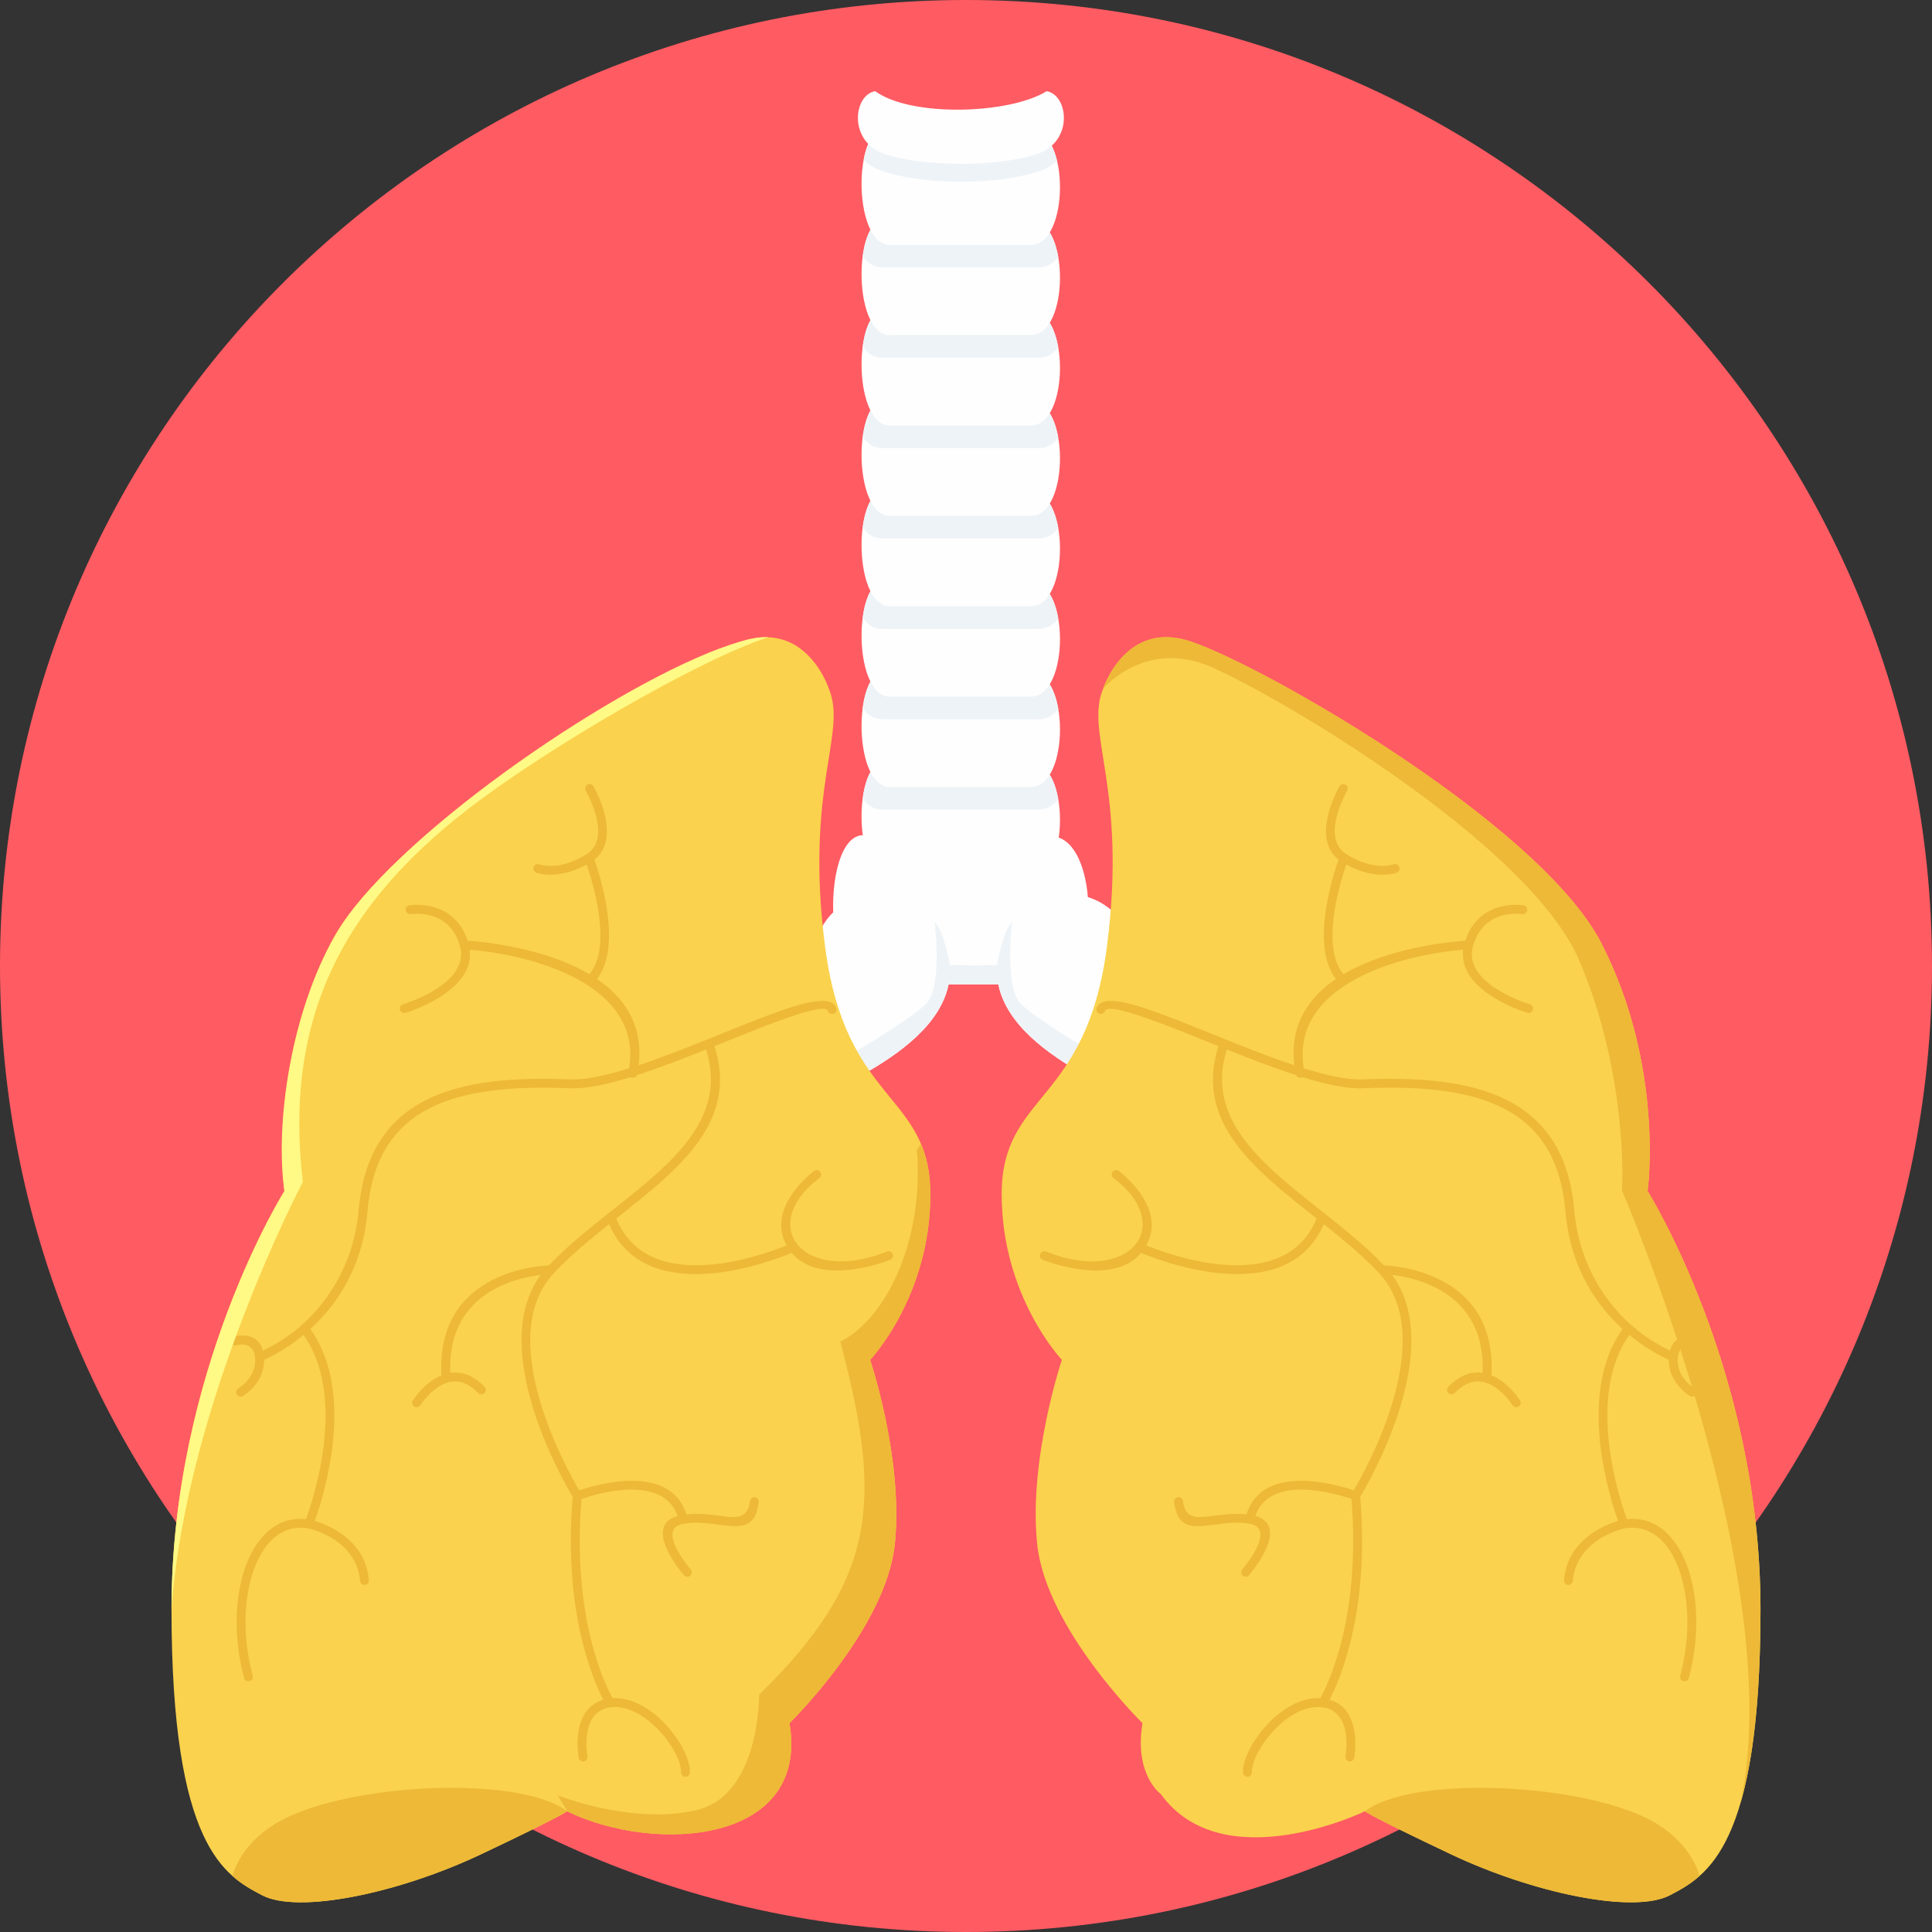 <svg width="60" height="60" viewBox="0 0 60 60" fill="none" xmlns="http://www.w3.org/2000/svg">
<rect x="0" y="0" width="60" height="60" fill="#333333" stroke="none"/>
<path d="M30 60C46.569 60 60 46.569 60 30C60 13.431 46.569 0 30 0C13.431 0 0 13.431 0 30C0 46.569 13.431 60 30 60Z" fill="#FF5B62"/>
<path d="M27.635 23.675C29.095 24.178 30.556 24.136 32.016 23.675C33.22 23.675 33.22 27.247 32.016 27.247H27.635C26.431 27.247 26.496 23.283 27.635 23.675Z" fill="#FEFEFE"/>
<path d="M27.635 20.869C29.095 21.371 30.556 21.33 32.016 20.869C33.22 20.869 33.22 24.441 32.016 24.441H27.635C26.431 24.441 26.496 20.477 27.635 20.869Z" fill="#FEFEFE"/>
<path d="M27.635 18.062C29.095 18.565 30.556 18.523 32.016 18.062C33.22 18.062 33.22 21.634 32.016 21.634H27.635C26.431 21.634 26.496 17.67 27.635 18.062Z" fill="#FEFEFE"/>
<path d="M27.635 15.255C29.095 15.758 30.556 15.716 32.016 15.255C33.22 15.255 33.22 18.827 32.016 18.827H27.635C26.431 18.828 26.496 14.863 27.635 15.255Z" fill="#FEFEFE"/>
<path d="M27.635 12.449C29.095 12.952 30.556 12.91 32.016 12.449C33.22 12.449 33.22 16.021 32.016 16.021H27.635C26.431 16.021 26.496 12.057 27.635 12.449Z" fill="#FEFEFE"/>
<path d="M27.635 9.643C29.095 10.145 30.556 10.104 32.016 9.643C33.22 9.643 33.22 13.215 32.016 13.215H27.635C26.431 13.215 26.496 9.25 27.635 9.643Z" fill="#FEFEFE"/>
<path d="M27.635 6.836C29.095 7.339 30.556 7.297 32.016 6.836C33.22 6.836 33.22 10.408 32.016 10.408H27.635C26.431 10.408 26.496 6.444 27.635 6.836Z" fill="#FEFEFE"/>
<path d="M32.866 7.987C32.71 8.183 32.51 8.303 32.264 8.303H27.384C27.14 8.303 26.943 8.172 26.791 7.959C26.834 7.635 26.915 7.344 27.033 7.135C27.177 7.418 27.377 7.601 27.635 7.601H32.016C32.26 7.601 32.455 7.454 32.601 7.219C32.727 7.422 32.815 7.691 32.866 7.987H32.866Z" fill="#EEF3F7"/>
<path d="M35.028 28.98C36.651 32.784 40.407 32.169 39.94 33.657C39.472 35.146 39.047 36.294 37.303 35.188C35.793 34.231 31.499 32.993 31.003 30.57H29.46C28.963 32.993 24.669 34.231 23.159 35.188C21.416 36.294 20.99 35.146 20.523 33.657C20.055 32.169 23.811 32.784 25.434 28.98C25.543 28.724 25.695 28.509 25.876 28.333C25.832 27.035 26.221 25.703 27.004 25.973C28.882 26.62 30.762 26.566 32.64 25.973C33.322 25.973 33.704 26.863 33.785 27.86C34.316 28.026 34.782 28.402 35.028 28.98Z" fill="#FEFEFE"/>
<path d="M27.635 4.029C29.095 4.532 30.556 4.49 32.016 4.029C33.22 4.029 33.22 7.601 32.016 7.601H27.635C26.431 7.601 26.496 3.637 27.635 4.029Z" fill="#FEFEFE"/>
<path d="M32.866 10.794C32.71 10.99 32.51 11.11 32.264 11.11H27.384C27.14 11.11 26.943 10.978 26.791 10.766C26.834 10.442 26.915 10.151 27.033 9.942C27.177 10.225 27.377 10.408 27.635 10.408H32.016C32.26 10.408 32.455 10.26 32.601 10.025C32.727 10.229 32.815 10.498 32.866 10.794H32.866Z" fill="#EEF3F7"/>
<path d="M32.866 13.6C32.71 13.796 32.51 13.916 32.264 13.916H27.384C27.14 13.916 26.943 13.784 26.791 13.572C26.834 13.248 26.915 12.957 27.033 12.748C27.177 13.031 27.377 13.214 27.635 13.214H32.016C32.26 13.214 32.455 13.067 32.601 12.831C32.727 13.035 32.815 13.304 32.866 13.6H32.866Z" fill="#EEF3F7"/>
<path d="M32.866 16.406C32.71 16.602 32.51 16.723 32.264 16.723H27.384C27.14 16.723 26.943 16.591 26.791 16.379C26.834 16.055 26.915 15.763 27.033 15.555C27.177 15.838 27.377 16.021 27.635 16.021H32.016C32.26 16.021 32.455 15.873 32.601 15.638C32.727 15.841 32.815 16.111 32.866 16.406H32.866Z" fill="#EEF3F7"/>
<path d="M32.866 19.213C32.71 19.409 32.51 19.529 32.264 19.529H27.384C27.14 19.529 26.943 19.398 26.791 19.186C26.834 18.861 26.915 18.57 27.033 18.361C27.177 18.644 27.377 18.827 27.635 18.827H32.016C32.26 18.827 32.455 18.68 32.601 18.445C32.727 18.648 32.815 18.917 32.866 19.213H32.866Z" fill="#EEF3F7"/>
<path d="M32.866 22.019C32.71 22.215 32.51 22.335 32.264 22.335H27.384C27.14 22.335 26.943 22.204 26.791 21.992C26.834 21.668 26.915 21.376 27.033 21.168C27.177 21.45 27.377 21.634 27.635 21.634H32.016C32.26 21.634 32.455 21.486 32.601 21.251C32.727 21.454 32.815 21.723 32.866 22.019H32.866Z" fill="#EEF3F7"/>
<path d="M32.866 24.825C32.71 25.021 32.51 25.141 32.264 25.141H27.384C27.14 25.141 26.943 25.01 26.791 24.798C26.834 24.474 26.915 24.182 27.033 23.974C27.177 24.256 27.377 24.44 27.635 24.44H32.016C32.26 24.44 32.455 24.292 32.601 24.057C32.727 24.26 32.815 24.53 32.866 24.825H32.866Z" fill="#EEF3F7"/>
<path d="M39.31 35.159C38.92 35.704 38.348 35.851 37.303 35.189C35.793 34.231 31.499 32.993 31.003 30.57H29.46C28.963 32.993 24.669 34.231 23.159 35.189C22.114 35.851 21.543 35.704 21.152 35.159C21.473 34.883 22.108 34.903 22.666 34.732C23.616 34.439 28.386 31.717 28.824 31.096C29.262 30.474 29.025 28.628 29.025 28.628C29.318 28.902 29.5 29.972 29.5 29.972L30.231 29.98L30.963 29.972C30.963 29.972 31.145 28.903 31.437 28.628C31.437 28.628 31.2 30.474 31.638 31.096C32.077 31.717 36.846 34.44 37.797 34.732C38.354 34.903 38.989 34.882 39.31 35.159H39.31Z" fill="#EEF3F7"/>
<path d="M25.739 21.386C25.739 21.386 25.716 21.313 25.665 21.198C25.451 20.717 24.751 19.5 23.269 19.851C21.433 20.284 12.237 25.458 10.267 29.296C8.298 33.135 8.832 36.99 8.832 36.99C8.832 36.99 5.326 42.565 5.326 49.975C5.326 57.386 6.995 58.253 8.13 58.854C9.265 59.455 12.403 58.788 14.94 57.586C17.476 56.384 17.61 56.251 17.61 56.251C20.366 57.586 25.143 57.258 24.519 53.514C24.519 53.514 27.523 50.577 27.791 47.94C28.058 45.303 27.023 42.231 27.023 42.231C27.023 42.231 28.892 40.263 28.892 37.092C28.892 33.921 26.255 34.321 25.621 29.381C24.986 24.441 26.321 22.772 25.74 21.386L25.739 21.386Z" fill="#FAD24D"/>
<path d="M17.629 56.26C20.387 57.585 25.142 57.25 24.519 53.514C24.519 53.514 27.523 50.577 27.791 47.94C28.058 45.303 27.023 42.232 27.023 42.232C27.023 42.232 28.892 40.263 28.892 37.092C28.892 36.449 28.783 35.952 28.605 35.528L28.473 35.709C28.706 38.444 27.56 40.932 26.097 41.667C27.405 46.595 27.269 49.022 23.576 52.631C23.576 52.631 23.612 55.738 21.638 56.213C19.665 56.688 17.323 55.758 17.323 55.758L17.629 56.26L17.629 56.26Z" fill="#EDB937"/>
<path d="M34.261 21.386C34.261 21.386 34.284 21.313 34.336 21.198C34.549 20.717 35.249 19.5 36.731 19.851C38.567 20.284 47.763 25.458 49.733 29.296C51.702 33.135 51.168 36.99 51.168 36.99C51.168 36.99 54.674 42.565 54.674 49.975C54.674 57.386 53.005 58.253 51.87 58.854C50.735 59.455 47.597 58.788 45.06 57.586C42.523 56.384 42.39 56.251 42.39 56.251C42.39 56.251 37.984 58.387 36.048 55.716C36.048 55.716 35.214 55.116 35.481 53.514C35.481 53.514 32.476 50.576 32.209 47.939C31.942 45.303 32.977 42.231 32.977 42.231C32.977 42.231 31.108 40.263 31.108 37.092C31.108 33.92 33.745 34.321 34.379 29.381C35.014 24.441 33.679 22.772 34.26 21.386L34.261 21.386Z" fill="#FAD24D"/>
<path d="M17.61 56.251C16.209 55.175 11.285 55.34 8.947 56.426C7.955 56.886 7.394 57.625 7.221 58.262C7.534 58.539 7.848 58.705 8.13 58.854C9.265 59.455 12.402 58.787 14.939 57.586C17.476 56.384 17.61 56.25 17.61 56.25V56.251Z" fill="#EDB937"/>
<path d="M42.391 56.251C43.792 55.175 48.715 55.34 51.053 56.426C52.045 56.886 52.606 57.625 52.78 58.262C52.466 58.539 52.152 58.705 51.87 58.854C50.736 59.455 47.598 58.787 45.061 57.586C42.524 56.384 42.391 56.25 42.391 56.25V56.251Z" fill="#EDB937"/>
<path d="M32.827 4.992C32.704 5.112 32.551 5.212 32.365 5.282C31.079 5.765 28.607 5.765 27.321 5.282C27.117 5.205 26.953 5.092 26.823 4.957C26.859 4.765 26.911 4.589 26.976 4.443C27.076 4.518 27.19 4.582 27.321 4.632C28.607 5.114 31.079 5.114 32.365 4.632C32.468 4.593 32.561 4.545 32.644 4.489C32.721 4.634 32.783 4.806 32.827 4.993L32.827 4.992Z" fill="#EEF3F7"/>
<path d="M27.179 2.832C26.497 2.948 26.338 4.404 27.474 4.784C28.681 5.188 31.002 5.188 32.21 4.784C33.346 4.404 33.187 2.948 32.504 2.832C31.367 3.542 28.31 3.651 27.179 2.832Z" fill="#FEFEFE"/>
<path d="M18.192 24.556C18.154 24.49 18.177 24.405 18.242 24.368C18.308 24.33 18.393 24.353 18.43 24.418C18.433 24.423 19.35 26 18.459 26.695C18.633 27.191 19.341 29.388 18.538 30.403C19.386 30.979 19.984 31.828 19.833 33.083C20.667 32.806 21.582 32.437 22.438 32.091C22.968 31.878 23.476 31.673 23.935 31.502L23.946 31.498C25.028 31.096 25.824 30.91 25.97 31.302C25.996 31.373 25.96 31.453 25.888 31.479C25.817 31.506 25.737 31.469 25.71 31.398C25.642 31.214 24.971 31.412 24.042 31.757L24.031 31.76C23.582 31.927 23.073 32.133 22.54 32.347L22.189 32.489L22.19 32.494C22.933 34.836 21.108 36.282 19.217 37.779L19.139 37.841C20.129 40.272 23.664 38.989 24.431 38.677C23.763 37.485 25.278 36.368 25.282 36.364C25.343 36.319 25.429 36.331 25.475 36.392C25.52 36.453 25.508 36.539 25.448 36.585C23.477 38.08 24.967 39.911 27.543 38.868C27.614 38.84 27.694 38.875 27.723 38.945C27.751 39.016 27.716 39.096 27.646 39.124C27.64 39.127 25.502 39.996 24.591 38.909C23.925 39.186 20.067 40.658 18.915 38.019C18.31 38.501 17.712 38.994 17.209 39.528C15.318 41.535 17.592 45.612 17.987 46.284C18.514 46.105 20.816 45.425 21.317 47.031C21.696 46.989 22.042 47.035 22.343 47.075C22.855 47.143 23.215 47.19 23.291 46.618C23.301 46.543 23.371 46.489 23.446 46.499C23.521 46.509 23.574 46.578 23.564 46.653C23.452 47.499 22.98 47.437 22.308 47.348C21.964 47.302 21.578 47.257 21.235 47.319C20.337 47.464 21.446 48.735 21.449 48.738C21.498 48.796 21.492 48.883 21.434 48.933C21.377 48.982 21.29 48.976 21.24 48.919C21.236 48.914 19.909 47.395 21.044 47.08C20.585 45.755 18.499 46.398 18.058 46.551C17.758 50.253 18.8 52.338 19.025 52.739C19.052 52.737 19.078 52.737 19.103 52.737C19.662 52.737 20.217 53.08 20.643 53.524C20.982 53.876 21.427 54.519 21.427 55.041C21.427 55.117 21.366 55.179 21.289 55.179C21.213 55.179 21.151 55.117 21.151 55.041C21.151 54.591 20.732 54.014 20.444 53.715C20.064 53.319 19.578 53.013 19.103 53.013C19.058 53.013 19.015 53.015 18.976 53.02L18.963 53.021C17.981 53.152 18.244 54.536 18.244 54.541C18.258 54.615 18.209 54.687 18.134 54.701C18.06 54.715 17.987 54.666 17.974 54.591C17.973 54.587 17.688 53.09 18.738 52.788C18.428 52.196 17.486 50.064 17.785 46.484C17.517 46.039 15.102 41.886 16.795 39.594C15.983 39.689 13.886 40.172 13.983 42.636C14.036 42.628 14.09 42.624 14.145 42.624C14.296 42.626 14.455 42.66 14.616 42.741C14.757 42.811 14.902 42.917 15.047 43.068C15.1 43.123 15.098 43.21 15.043 43.263C14.989 43.315 14.901 43.314 14.848 43.259C14.727 43.134 14.608 43.046 14.493 42.988C14.371 42.927 14.253 42.901 14.143 42.9C14.061 42.899 13.983 42.911 13.908 42.933C13.899 42.937 13.889 42.94 13.88 42.942C13.397 43.098 13.054 43.639 13.053 43.64C13.012 43.704 12.926 43.722 12.863 43.681C12.799 43.64 12.781 43.554 12.822 43.49C12.823 43.489 13.176 42.933 13.71 42.713C13.539 39.57 16.581 39.318 17.046 39.298C17.655 38.661 18.356 38.111 19.046 37.563C20.856 36.13 22.604 34.745 21.93 32.592C21.207 32.881 20.465 33.168 19.778 33.389C19.753 33.447 19.689 33.481 19.625 33.468C19.609 33.465 19.595 33.459 19.581 33.452C18.852 33.676 18.196 33.818 17.702 33.797C15.969 33.725 14.456 33.85 13.347 34.413C12.258 34.967 11.554 35.955 11.412 37.618C11.262 39.39 10.429 40.554 9.638 41.275C11.075 43.275 10.035 46.514 9.776 47.234C10.198 47.36 11.345 47.816 11.457 49.071C11.464 49.147 11.408 49.214 11.332 49.22C11.257 49.226 11.19 49.17 11.183 49.095C11.069 47.818 9.69 47.491 9.573 47.465L9.57 47.465H9.57L9.562 47.463C9.366 47.431 9.183 47.44 9.014 47.486C8.68 47.576 8.398 47.81 8.178 48.144C7.95 48.491 7.788 48.944 7.7 49.458C7.568 50.235 7.607 51.147 7.847 52.041C7.867 52.114 7.823 52.19 7.75 52.209C7.676 52.229 7.6 52.185 7.581 52.112C7.33 51.181 7.29 50.227 7.429 49.413C7.522 48.862 7.699 48.373 7.948 47.994C8.205 47.603 8.54 47.328 8.943 47.219C9.118 47.172 9.305 47.157 9.504 47.178C9.725 46.574 10.793 43.387 9.429 41.457C8.889 41.903 8.4 42.142 8.202 42.229C8.215 42.964 7.545 43.355 7.542 43.356C7.476 43.394 7.392 43.371 7.354 43.305C7.316 43.239 7.339 43.154 7.405 43.117C7.407 43.116 7.982 42.781 7.922 42.16L7.922 42.156L7.921 42.149C7.863 41.611 7.33 41.779 7.329 41.78C7.256 41.8 7.179 41.758 7.158 41.684C7.138 41.611 7.18 41.535 7.253 41.514C7.255 41.514 7.982 41.283 8.163 41.944C9.858 41.153 10.978 39.469 11.138 37.596C11.288 35.823 12.047 34.765 13.223 34.167C14.381 33.58 15.938 33.449 17.713 33.522C18.183 33.542 18.824 33.4 19.54 33.177C19.958 30.55 16.477 29.643 14.588 29.496C14.751 30.816 12.6 31.451 12.594 31.453C12.521 31.475 12.444 31.434 12.422 31.362C12.4 31.289 12.441 31.212 12.514 31.19C12.52 31.188 14.613 30.568 14.286 29.385L14.285 29.384L14.285 29.382C13.952 28.189 12.76 28.388 12.757 28.388C12.681 28.399 12.611 28.347 12.6 28.271C12.589 28.196 12.641 28.126 12.717 28.115C12.72 28.114 14.087 27.887 14.522 29.215C14.971 29.245 16.895 29.42 18.304 30.256C19.026 29.41 18.415 27.416 18.219 26.847C17.305 27.354 16.658 27.103 16.656 27.103C16.584 27.077 16.547 26.998 16.572 26.926C16.598 26.855 16.677 26.817 16.749 26.843C16.75 26.843 17.343 27.074 18.214 26.53L18.223 26.524C19.036 26.009 18.194 24.56 18.192 24.556V24.556V24.556Z" fill="#EDB937"/>
<path d="M41.837 24.556C41.874 24.49 41.852 24.405 41.786 24.368C41.72 24.33 41.636 24.353 41.598 24.418C41.596 24.423 40.678 26 41.57 26.695C41.395 27.191 40.688 29.388 41.49 30.403C40.642 30.979 40.044 31.828 40.196 33.083C39.361 32.806 38.446 32.437 37.59 32.091C37.061 31.878 36.553 31.673 36.094 31.502L36.082 31.498C35.001 31.096 34.204 30.91 34.059 31.302C34.032 31.373 34.069 31.453 34.14 31.479C34.212 31.506 34.291 31.469 34.318 31.398C34.386 31.214 35.057 31.412 35.986 31.757L35.998 31.76C36.446 31.927 36.956 32.133 37.488 32.347L37.84 32.489L37.838 32.494C37.095 34.836 38.92 36.282 40.811 37.779L40.889 37.841C39.9 40.272 36.364 38.989 35.597 38.677C36.265 37.485 34.75 36.368 34.746 36.364C34.685 36.319 34.599 36.331 34.553 36.392C34.508 36.453 34.52 36.539 34.581 36.585C36.551 38.08 35.061 39.911 32.485 38.868C32.414 38.84 32.334 38.875 32.306 38.945C32.278 39.016 32.312 39.096 32.383 39.124C32.389 39.127 34.526 39.996 35.438 38.909C36.103 39.186 39.961 40.658 41.113 38.019C41.718 38.501 42.316 38.994 42.819 39.528C44.711 41.535 42.437 45.612 42.041 46.284C41.515 46.105 39.213 45.425 38.711 47.031C38.332 46.989 37.986 47.035 37.685 47.075C37.173 47.143 36.813 47.19 36.737 46.618C36.727 46.543 36.658 46.489 36.583 46.499C36.507 46.509 36.454 46.578 36.464 46.653C36.577 47.499 37.048 47.437 37.721 47.348C38.065 47.302 38.45 47.257 38.794 47.319C39.691 47.464 38.583 48.735 38.58 48.738C38.53 48.796 38.536 48.883 38.594 48.933C38.651 48.982 38.738 48.976 38.788 48.919C38.792 48.914 40.119 47.395 38.985 47.08C39.443 45.755 41.529 46.398 41.971 46.551C42.27 50.253 41.228 52.338 41.004 52.739C40.977 52.737 40.951 52.737 40.925 52.737C40.367 52.737 39.811 53.08 39.385 53.524C39.046 53.876 38.601 54.519 38.601 55.041C38.601 55.117 38.663 55.179 38.739 55.179C38.815 55.179 38.877 55.117 38.877 55.041C38.877 54.591 39.296 54.014 39.584 53.715C39.965 53.319 40.45 53.013 40.925 53.013C40.97 53.013 41.013 53.015 41.053 53.02L41.065 53.021C42.048 53.152 41.785 54.536 41.784 54.541C41.77 54.615 41.819 54.687 41.894 54.701C41.969 54.715 42.041 54.666 42.055 54.591C42.056 54.587 42.34 53.09 41.29 52.788C41.6 52.196 42.542 50.064 42.243 46.484C42.511 46.039 44.926 41.886 43.233 39.594C44.045 39.689 46.143 40.172 46.046 42.636C45.993 42.628 45.939 42.624 45.883 42.624C45.732 42.626 45.573 42.66 45.412 42.741C45.271 42.811 45.127 42.917 44.981 43.068C44.928 43.123 44.93 43.21 44.985 43.263C45.04 43.315 45.127 43.314 45.18 43.259C45.301 43.134 45.42 43.046 45.535 42.988C45.658 42.927 45.776 42.901 45.886 42.9C45.967 42.899 46.045 42.911 46.121 42.933C46.13 42.937 46.139 42.94 46.148 42.942C46.631 43.098 46.974 43.639 46.975 43.64C47.017 43.704 47.102 43.722 47.166 43.681C47.229 43.64 47.248 43.554 47.206 43.49C47.205 43.489 46.853 42.933 46.318 42.713C46.489 39.57 43.447 39.318 42.982 39.298C42.373 38.661 41.672 38.111 40.982 37.563C39.172 36.13 37.425 34.745 38.098 32.592C38.821 32.881 39.563 33.168 40.25 33.389C40.276 33.447 40.339 33.481 40.403 33.468C40.419 33.465 40.434 33.459 40.447 33.452C41.176 33.676 41.833 33.818 42.327 33.797C44.059 33.725 45.573 33.85 46.681 34.413C47.771 34.967 48.474 35.955 48.616 37.618C48.767 39.39 49.599 40.554 50.391 41.275C48.954 43.275 49.993 46.514 50.252 47.234C49.831 47.36 48.683 47.816 48.571 49.071C48.565 49.147 48.621 49.214 48.696 49.22C48.772 49.226 48.839 49.17 48.845 49.095C48.959 47.818 50.339 47.491 50.455 47.465L50.458 47.465H50.458L50.466 47.463C50.663 47.431 50.846 47.44 51.014 47.486C51.349 47.576 51.631 47.81 51.851 48.144C52.078 48.491 52.241 48.944 52.328 49.458C52.46 50.235 52.421 51.147 52.181 52.041C52.161 52.114 52.205 52.19 52.279 52.209C52.352 52.229 52.428 52.185 52.448 52.112C52.698 51.181 52.738 50.227 52.6 49.413C52.506 48.862 52.33 48.373 52.08 47.994C51.823 47.603 51.488 47.328 51.085 47.219C50.91 47.172 50.723 47.157 50.525 47.178C50.303 46.574 49.235 43.387 50.599 41.457C51.139 41.903 51.629 42.142 51.826 42.229C51.814 42.964 52.484 43.355 52.486 43.356C52.552 43.394 52.636 43.371 52.674 43.305C52.712 43.239 52.689 43.154 52.623 43.117C52.622 43.116 52.047 42.781 52.106 42.16L52.107 42.156L52.108 42.149C52.166 41.611 52.698 41.779 52.7 41.78C52.773 41.8 52.849 41.758 52.87 41.684C52.891 41.611 52.848 41.535 52.775 41.514C52.773 41.514 52.047 41.283 51.866 41.944C50.17 41.153 49.05 39.469 48.891 37.596C48.74 35.823 47.981 34.765 46.805 34.167C45.648 33.58 44.091 33.449 42.315 33.522C41.845 33.542 41.205 33.4 40.488 33.177C40.07 30.55 43.551 29.643 45.44 29.496C45.278 30.816 47.428 31.451 47.434 31.453C47.507 31.475 47.584 31.434 47.606 31.362C47.628 31.289 47.587 31.212 47.514 31.19C47.508 31.188 45.415 30.568 45.743 29.385L45.743 29.384L45.744 29.382C46.077 28.189 47.269 28.388 47.272 28.388C47.347 28.399 47.417 28.347 47.428 28.271C47.439 28.196 47.387 28.126 47.312 28.115C47.308 28.114 45.941 27.887 45.507 29.215C45.058 29.245 43.134 29.42 41.724 30.256C41.003 29.41 41.614 27.416 41.81 26.847C42.723 27.354 43.371 27.103 43.373 27.103C43.444 27.077 43.481 26.998 43.456 26.926C43.43 26.855 43.351 26.817 43.28 26.843C43.278 26.843 42.685 27.074 41.815 26.53L41.806 26.524C40.993 26.009 41.834 24.56 41.837 24.556V24.556H41.837V24.556Z" fill="#EDB937"/>
<path d="M34.261 21.386C34.261 21.386 35.552 19.828 37.599 20.706C39.646 21.583 47.502 26.197 49.048 29.834C50.595 33.47 50.373 36.97 50.373 36.97C50.373 36.97 55.565 49.009 54.054 55.993C54.425 54.721 54.674 52.836 54.674 49.975C54.674 42.565 51.168 36.99 51.168 36.99C51.168 36.99 51.702 33.135 49.733 29.296C47.764 25.458 38.567 20.284 36.731 19.85C35.249 19.5 34.55 20.717 34.336 21.198C34.285 21.312 34.261 21.386 34.261 21.386H34.261V21.386H34.261Z" fill="#EDB937"/>
<path d="M23.865 19.79C21.747 20.462 16.934 23.262 14.491 25.162C10.761 28.065 8.797 31.498 9.405 36.708C9.405 36.708 5.788 43.557 5.326 49.975C5.326 42.565 8.832 36.991 8.832 36.991C8.479 34.441 9.281 30.47 10.854 28.376C10.901 28.313 10.95 28.25 11 28.187C13.559 24.954 20.301 20.551 23.269 19.851C23.484 19.8 23.682 19.782 23.865 19.79Z" fill="#FFF985"/>
</svg>
